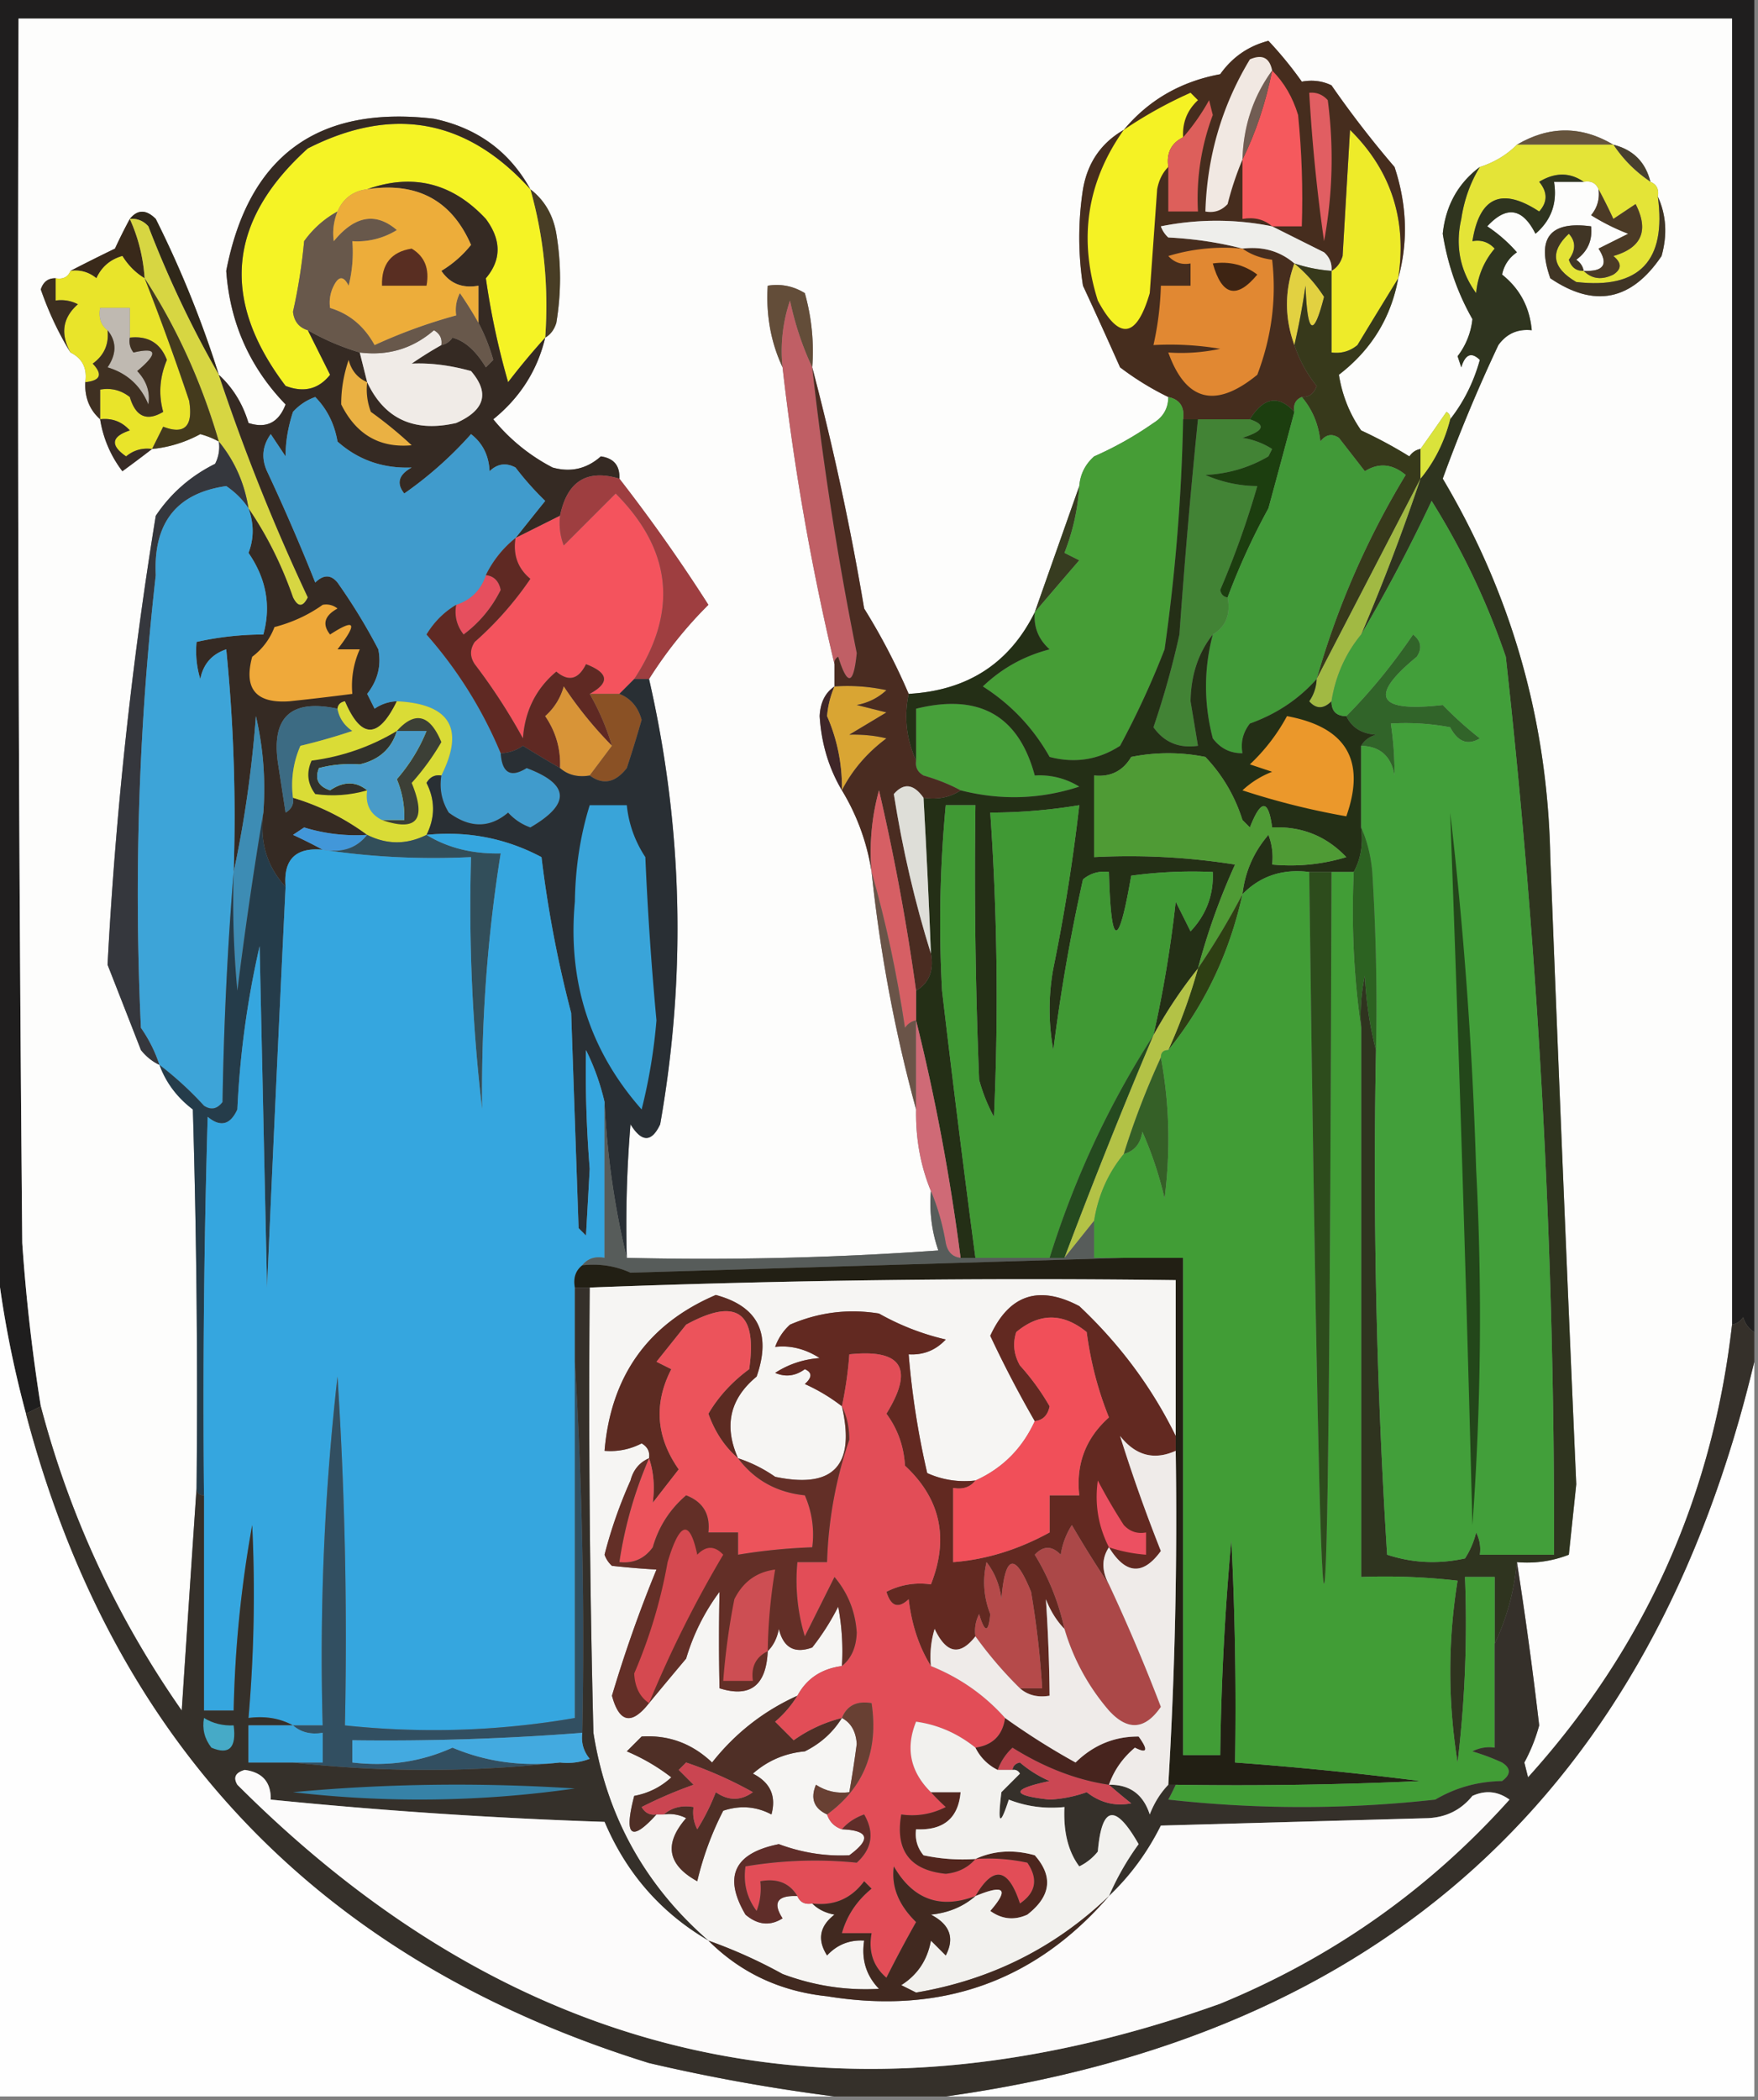 <svg xmlns="http://www.w3.org/2000/svg" width="237" height="283" style="shape-rendering:geometricPrecision;text-rendering:geometricPrecision;image-rendering:optimizeQuality;fill-rule:evenodd;clip-rule:evenodd"><rect width="100%" height="100%" fill="#808080" stroke="none"/><path style="opacity:1" fill="#1f1e1e" d="M-.5-.5h237v180c-.722-.418-1.222-1.084-1.5-2-.383.556-.883.889-1.5 1V2.5H2.5c-.167 55.001 0 110.001.5 165a248.069 248.069 0 0 0 2.5 22l-2 1c-1.889-7.015-3.222-14.015-4-21V-.5z"/><path style="opacity:1" fill="#fdfdfc" d="M233.5 178.5c-2.658 23.312-11.825 43.646-27.5 61l-.5-2a22.981 22.981 0 0 0 2-5 551.148 551.148 0 0 0-3-22c2.42.208 4.753-.126 7-1l1-9.5a15677.424 15677.424 0 0 1-3.5-84.5c-.363-18.34-5.196-35.34-14.5-51a211.552 211.552 0 0 1 7.5-18c1.11-1.537 2.61-2.203 4.5-2-.279-3.1-1.612-5.6-4-7.5.259-1.261.926-2.261 2-3a19.897 19.897 0 0 0-4-3.5c2.587-2.815 4.754-2.481 6.5 1 2.137-1.821 2.97-4.154 2.5-7h4c.992-.172 1.658.162 2 1 .17 1.322-.163 2.489-1 3.5a29.13 29.13 0 0 0 5 2.5l-4 2c1.372 2.12.705 3.12-2 3-.111-.617-.444-1.117-1-1.5 1.537-1.11 2.203-2.61 2-4.5-5.567-.747-7.4 1.587-5.5 7 5.938 4.027 10.938 3.027 15-3 .801-2.867.634-5.534-.5-8 .172-.992-.162-1.658-1-2-.667-2.667-2.333-4.333-5-5-4.315-2.561-8.648-2.561-13 0-1.399 1.39-3.066 2.39-5 3-2.936 2.198-4.603 5.198-5 9 .654 4.126 1.987 7.96 4 11.5a9.82 9.82 0 0 1-2 5l.5 1.5c.535-1.77 1.369-2.104 2.5-1-.837 3.007-2.17 5.674-4 8 .065-.438-.101-.772-.5-1a315.484 315.484 0 0 1-3.5 5c-.617.11-1.117.444-1.5 1a60.756 60.756 0 0 0-6.5-3.5c-1.554-2.224-2.554-4.724-3-7.5 4.363-3.348 7.03-7.681 8-13 1.348-4.906 1.182-9.906-.5-15a134.957 134.957 0 0 1-8.5-11c-1.216-.596-2.549-.763-4-.5a51.297 51.297 0 0 0-4.5-5.5c-2.707.705-4.874 2.205-6.5 4.5-5.315.985-9.648 3.485-13 7.5-3.056 1.763-4.889 4.43-5.5 8a42.479 42.479 0 0 0 0 13 749.565 749.565 0 0 1 5 11 38.656 38.656 0 0 0 6.5 4c-.011 1.517-.677 2.684-2 3.5a46.888 46.888 0 0 1-8 4.5c-1.205 1.077-1.872 2.41-2 4-1.979 5.598-3.979 11.265-6 17-3.409 6.887-9.076 10.554-17 11a85.047 85.047 0 0 0-6-11.5 363.395 363.395 0 0 0-7-32.5 28.818 28.818 0 0 0-1-10c-1.545-.952-3.212-1.285-5-1-.249 3.958.418 7.624 2 11a336.318 336.318 0 0 0 7 40v3c-1.248.834-1.915 2.167-2 4 .227 3.672 1.227 7.005 3 10a29.813 29.813 0 0 1 4 11c1.156 10.951 3.156 21.618 6 32-.07 3.925.597 7.591 2 11a19.372 19.372 0 0 0 1 8 441.815 441.815 0 0 1-42 1c-.166-6.009 0-12.009.5-18 1.512 2.457 2.846 2.457 4 0 3.55-20.127 3.05-40.127-1.5-60a56.707 56.707 0 0 1 8-10 223.921 223.921 0 0 0-12-17c.082-1.752-.75-2.752-2.5-3-1.895 1.682-4.062 2.182-6.5 1.5a25.302 25.302 0 0 1-8-6.5c3.614-2.928 5.947-6.595 7-11 .722-.417 1.222-1.084 1.5-2 .667-4 .667-8 0-12-.424-2.525-1.59-4.525-3.5-6-2.818-5.09-7.152-8.258-13-9.5-15.666-1.835-25 4.998-28 20.5.494 6.986 3.16 12.986 8 18-.927 2.446-2.594 3.279-5 2.5-.769-2.584-2.102-4.75-4-6.5a141.945 141.945 0 0 0-8.5-21c-1.292-1.291-2.458-1.291-3.5 0a70.679 70.679 0 0 0-2 4 257.885 257.885 0 0 0-6 3c-.342.838-1.008 1.172-2 1-.997-.03-1.664.47-2 1.5 1.065 3.064 2.399 5.898 4 8.5 1.604.787 2.27 2.12 2 4-.098 2.053.569 3.72 2 5a15.445 15.445 0 0 0 3 7 171.62 171.62 0 0 0 4-3 16.985 16.985 0 0 0 6.5-2c.902.243 1.735.577 2.5 1a4.932 4.932 0 0 1-.5 3c-3.31 1.646-5.977 3.98-8 7a559.64 559.64 0 0 0-6.5 60.5c1.487 3.786 2.987 7.619 4.5 11.5.708.881 1.542 1.547 2.5 2 .873 2.386 2.373 4.386 4.5 6 .5 16.997.667 33.997.5 51-.667 9.841-1.333 19.841-2 30-8.791-12.58-15.125-26.247-19-41a248.069 248.069 0 0 1-2.5-22c-.5-54.999-.667-109.999-.5-165h231v176z"/><path style="opacity:1" fill="#66543d" d="M217.5 19.5h-13c4.352-2.561 8.685-2.561 13 0z"/><path style="opacity:1" fill="#48402e" d="M217.5 19.5c2.667.667 4.333 2.333 5 5-2-1.333-3.667-3-5-5z"/><path style="opacity:1" fill="#e4e437" d="M204.5 19.5h13c1.333 2 3 3.667 5 5 .838.342 1.172 1.008 1 2 1.171 8.66-2.496 12.494-11 11.5-3.268-1.911-3.601-4.078-1-6.5.952 1.033.952 2.2 0 3.5.336 1.03 1.003 1.53 2 1.5 1.101 1.098 2.434 1.265 4 .5 1.141-.741 1.141-1.575 0-2.5 3.822-1.098 4.822-3.431 3-7l-3 2a71.015 71.015 0 0 0-2-4c-.342-.838-1.008-1.172-2-1-1.864-1.293-3.864-1.293-6 0 1.145 1.391 1.145 2.724 0 4-5.05-3.308-8.05-1.975-9 4 1.175-.219 2.175.114 3 1-1.455 1.72-2.288 3.72-2.5 6-2.169-3.01-2.836-6.344-2-10 .384-2.56 1.217-4.894 2.5-7 1.934-.61 3.601-1.61 5-3z"/><path style="opacity:1" fill="#2f2719" d="M17.5 29.5c1.042-1.291 2.208-1.291 3.5 0a141.945 141.945 0 0 1 8.5 21c-3.613-6.28-6.78-12.946-9.5-20-.67-.752-1.504-1.086-2.5-1z"/><path style="opacity:1" fill="#eeeb29" d="M188.5 37.5a1610.798 1610.798 0 0 0-5.5 9c-1.011.837-2.178 1.17-3.5 1v-11c.722-.417 1.222-1.084 1.5-2l1-17c5.539 5.464 7.706 12.13 6.5 20z"/><path style="opacity:1" fill="#4b3a26" d="M215.5 25.5a71.015 71.015 0 0 1 2 4l3-2c1.822 3.569.822 5.902-3 7 1.141.925 1.141 1.759 0 2.5-1.566.765-2.899.598-4-.5 2.705.12 3.372-.88 2-3l4-2a29.13 29.13 0 0 1-5-2.5c.837-1.011 1.17-2.178 1-3.5z"/><path style="opacity:1" fill="#462d1e" d="M188.5 37.5c1.206-7.87-.961-14.536-6.5-20l-1 17c-.278.916-.778 1.583-1.5 2 .086-.996-.248-1.83-1-2.5l-7-3.5a37.753 37.753 0 0 0-15 0 3.647 3.647 0 0 0 1 1.5c3.525.179 6.859.679 10 1.5 2.728-.33 5.062.337 7 2-1.333 3.667-1.333 7.333 0 11a17.474 17.474 0 0 0 3 5.5c-.336 1.03-1.003 1.53-2 1.5-.838.342-1.172 1.008-1 2-2.152-2.312-4.152-1.978-6 1h-9c.215-1.679-.452-2.679-2-3a38.656 38.656 0 0 1-6.5-4 749.565 749.565 0 0 0-5-11 42.479 42.479 0 0 1 0-13c.611-3.57 2.444-6.237 5.5-8 3.352-4.015 7.685-6.515 13-7.5 1.626-2.295 3.793-3.795 6.5-4.5a51.297 51.297 0 0 1 4.5 5.5c1.451-.263 2.784-.096 4 .5a134.957 134.957 0 0 0 8.5 11c1.682 5.094 1.848 10.094.5 15z"/><path style="opacity:1" fill="#f5f224" d="M159.5 18.5c-1.604.787-2.271 2.12-2 4-.768.762-1.268 1.762-1.5 3l-1 14c-1.778 6.08-4.111 6.413-7 1-2.638-8.33-1.471-15.996 3.5-23a57.974 57.974 0 0 1 9-5l1 1c-1.45 1.35-2.117 3.017-2 5z"/><path style="opacity:1" fill="#eeeeeb" d="m171.5 30.5 7 3.5c.752.67 1.086 1.504 1 2.5a20.676 20.676 0 0 1-5-1c-1.938-1.663-4.272-2.33-7-2-3.141-.821-6.475-1.321-10-1.5a3.647 3.647 0 0 1-1-1.5 37.753 37.753 0 0 1 15 0z"/><path style="opacity:1" fill="#f5595d" d="M171.5 9.5c1.617 1.62 2.784 3.62 3.5 6 .499 4.989.666 9.989.5 15h-4c-1.068-.934-2.401-1.268-4-1v-8c1.794-3.635 3.127-7.635 4-12z"/><path style="opacity:1" fill="#dd5f5b" d="M157.5 22.5c-.271-1.88.396-3.213 2-4a28.906 28.906 0 0 0 3.5-5l.5 2a32.029 32.029 0 0 0-2 13h-4v-6z"/><path style="opacity:1" fill="#e15e62" d="M176.5 12.5c.996-.086 1.829.248 2.5 1a60.713 60.713 0 0 1-.5 19 236.448 236.448 0 0 1-2-20z"/><path style="opacity:1" fill="#715d53" d="M171.5 9.5c-.873 4.365-2.206 8.365-4 12 .119-4.504 1.452-8.504 4-12z"/><path style="opacity:1" fill="#f1e8e2" d="M171.5 9.5c-2.548 3.496-3.881 7.496-4 12a41.67 41.67 0 0 0-2 6c-.825.886-1.825 1.219-3 1 .226-7.413 2.226-14.246 6-20.5 1.657-.725 2.657-.225 3 1.5z"/><path style="opacity:1" fill="#39291a" d="M17.5 29.5c1.14 2.504 1.806 5.17 2 8-1.212-.73-2.212-1.73-3-3-1.634.468-2.8 1.468-3.5 3-1.011-.837-2.178-1.17-3.5-1 1.896-.98 3.896-1.98 6-3a70.679 70.679 0 0 1 2-4z"/><path style="opacity:1" fill="#403525" d="M223.5 26.5c1.134 2.466 1.301 5.133.5 8-4.062 6.027-9.062 7.027-15 3-1.9-5.413-.067-7.747 5.5-7 .203 1.89-.463 3.39-2 4.5.556.383.889.883 1 1.5-.997.03-1.664-.47-2-1.5.952-1.3.952-2.467 0-3.5-2.601 2.422-2.268 4.589 1 6.5 8.504.994 12.171-2.84 11-11.5z"/><path style="opacity:1" fill="#483d25" d="M71.5 25.5c1.91 1.475 3.076 3.475 3.5 6 .667 4 .667 8 0 12-.278.916-.778 1.583-1.5 2 .49-6.893-.177-13.56-2-20z"/><path style="opacity:1" fill="#e9e42a" d="M19.5 37.5a339.254 339.254 0 0 1 6 16.5c.561 3.448-.606 4.615-3.5 3.5l-1.5 3c-1.322-.17-2.489.163-3.5 1-2.167-1.5-2-2.667.5-3.5-1.063-1.188-2.397-1.688-4-1.5v-4c1.478-.262 2.811.071 4 1 .785 2.653 2.285 3.32 4.5 2-.649-2.332-.482-4.666.5-7-.875-2.273-2.542-3.273-5-3v-4h-4c-.237 1.291.096 2.291 1 3 .204 1.89-.463 3.39-2 4.5 1.383 1.46 1.05 2.294-1 2.5.27-1.88-.396-3.213-2-4-1.392-2.525-1.058-4.692 1-6.5a4.932 4.932 0 0 0-3-.5v-3c.992.172 1.658-.162 2-1 1.322-.17 2.489.163 3.5 1 .7-1.532 1.866-2.532 3.5-3 .788 1.27 1.788 2.27 3 3z"/><path style="opacity:1" fill="#e2d141" d="M174.5 35.5a19.347 19.347 0 0 1 4 4.5c-1.425 5.58-2.259 5.08-2.5-1.5a99.907 99.907 0 0 1-1.5 8c-1.333-3.667-1.333-7.333 0-11z"/><path style="opacity:1" fill="#f5f325" d="M71.5 25.5c1.823 6.44 2.49 13.107 2 20a95.585 95.585 0 0 0-5 6 103.252 103.252 0 0 1-3-14c2.107-2.487 2.107-5.154 0-8-4.508-4.845-9.842-6.178-16-4-1.904.238-3.238 1.238-4 3a13.444 13.444 0 0 0-4.5 4 74.442 74.442 0 0 1-1.5 9.5c.139 1.301.805 2.134 2 2.5l3 6c-1.544 1.946-3.544 2.446-6 1.5-8.794-11.596-7.794-22.263 3-32 11.442-5.804 21.442-3.97 30 5.5z"/><path style="opacity:1" fill="#634d39" d="M109.5 49.5c-1.314-2.777-2.314-5.777-3-9a21.128 21.128 0 0 0-1 9c-1.582-3.376-2.249-7.042-2-11 1.788-.285 3.455.048 5 1a28.818 28.818 0 0 1 1 10z"/><path style="opacity:1" fill="#e18832" d="M167.5 33.5c1.109.79 2.442 1.29 4 1.5.607 5.215-.059 10.382-2 15.5-5.622 4.596-9.622 3.596-12-3 2.357.163 4.69-.003 7-.5a40.939 40.939 0 0 0-9-.5 41.541 41.541 0 0 0 1-8h4v-3c-1.175.219-2.175-.114-3-1a25.87 25.87 0 0 1 10-1z"/><path style="opacity:1" fill="#3e2413" d="M163.5 35.5c2.25-.319 4.25.181 6 1.5-2.781 3.357-4.781 2.857-6-1.5z"/><path style="opacity:1" fill="#3c2e20" d="M7.5 37.5v3a4.932 4.932 0 0 1 3 .5c-2.058 1.808-2.392 3.975-1 6.5-1.601-2.602-2.935-5.436-4-8.5.336-1.03 1.003-1.53 2-1.5z"/><path style="opacity:1" fill="#2f341f" d="M199.5 22.5c-1.283 2.106-2.116 4.44-2.5 7-.836 3.656-.169 6.99 2 10 .212-2.28 1.045-4.28 2.5-6-.825-.886-1.825-1.219-3-1 .95-5.975 3.95-7.308 9-4 1.145-1.276 1.145-2.609 0-4 2.136-1.293 4.136-1.293 6 0h-4c.47 2.846-.363 5.179-2.5 7-1.746-3.481-3.913-3.815-6.5-1a19.897 19.897 0 0 1 4 3.5c-1.074.739-1.741 1.739-2 3 2.388 1.9 3.721 4.4 4 7.5-1.89-.203-3.39.463-4.5 2a211.552 211.552 0 0 0-7.5 18c9.304 15.66 14.137 32.66 14.5 51 1.091 28.169 2.257 56.336 3.5 84.5l-1 9.5a15.418 15.418 0 0 1-7 1c-.375 3.942-1.375 7.609-3 11v-9h-4c.331 8.36-.002 16.693-1 25-1.315-8.225-1.315-16.392 0-24.5a84.902 84.902 0 0 0-13-.5v-74c-.163-2.357.003-4.69.5-7 .179 3.525.679 6.859 1.5 10a824.437 824.437 0 0 0 1.5 68c3.409 1.122 6.909 1.289 10.5.5a11.333 11.333 0 0 0 1.5-3.5c.483.948.649 1.948.5 3h10c.117-40.465-2.05-80.798-6.5-121a100.958 100.958 0 0 0-10-21 225.936 225.936 0 0 1-9.5 18 281.962 281.962 0 0 0 8-21c1.887-2.289 3.221-4.955 4-8 1.83-2.326 3.163-4.993 4-8-1.131-1.104-1.965-.77-2.5 1l-.5-1.5a9.82 9.82 0 0 0 2-5c-2.013-3.54-3.346-7.374-4-11.5.397-3.802 2.064-6.802 5-9z"/><path style="opacity:1" fill="#bfb9b1" d="M17.5 45.5a2.428 2.428 0 0 0 .5 2c3.199-.736 3.366.097.5 2.5 1.265 1.337 1.765 2.837 1.5 4.5-1.04-2.54-2.874-4.207-5.5-5 1.235-1.816 1.235-3.483 0-5-.904-.709-1.237-1.709-1-3h4v4z"/><path style="opacity:1" fill="#d7d642" d="M17.5 29.5c.996-.086 1.83.248 2.5 1 2.72 7.054 5.887 13.72 9.5 20a274.782 274.782 0 0 0 12 30c-.667 1.333-1.333 1.333-2 0-1.519-4.371-3.519-8.371-6-12-.542-3.412-1.875-6.412-4-9-2.323-7.967-5.657-15.3-10-22-.194-2.83-.86-5.496-2-8z"/><path style="opacity:1" fill="#37391b" d="M174.5 35.5c1.617.538 3.284.871 5 1v11c1.322.17 2.489-.163 3.5-1 1.859-3.064 3.692-6.064 5.5-9-.97 5.319-3.637 9.652-8 13 .446 2.776 1.446 5.276 3 7.5a60.756 60.756 0 0 1 6.5 3.5c.383-.556.883-.89 1.5-1v4l-14 27a112.21 112.21 0 0 1 12-27.5c-1.798-1.505-3.632-1.672-5.5-.5l-3.5-4.5c-.949-.617-1.782-.45-2.5.5-.236-2.311-1.069-4.311-2.5-6 .997.03 1.664-.47 2-1.5a17.474 17.474 0 0 1-3-5.5 99.907 99.907 0 0 0 1.5-8c.241 6.58 1.075 7.08 2.5 1.5a19.347 19.347 0 0 0-4-4.5z"/><path style="opacity:1" fill="#3f3022" d="M14.5 44.5c1.235 1.517 1.235 3.184 0 5 2.626.793 4.46 2.46 5.5 5 .265-1.663-.235-3.163-1.5-4.5 2.866-2.403 2.699-3.236-.5-2.5a2.428 2.428 0 0 1-.5-2c2.458-.273 4.125.727 5 3-.982 2.334-1.149 4.668-.5 7-2.215 1.32-3.715.653-4.5-2-1.189-.929-2.522-1.262-4-1v4c-1.431-1.28-2.098-2.947-2-5 2.05-.206 2.383-1.04 1-2.5 1.537-1.11 2.204-2.61 2-4.5z"/><path style="opacity:1" fill="#443a1d" d="M19.5 37.5c4.343 6.7 7.677 14.033 10 22a11.104 11.104 0 0 0-2.5-1 16.985 16.985 0 0 1-6.5 2l1.5-3c2.894 1.115 4.061-.052 3.5-3.5a339.254 339.254 0 0 0-6-16.5z"/><path style="opacity:1" fill="#352a23" d="M71.5 25.5c-8.558-9.47-18.558-11.304-30-5.5-10.794 9.737-11.794 20.404-3 32 2.456.946 4.456.446 6-1.5l-3-6a32.763 32.763 0 0 0 7 3l1 4c2.333 4.964 6.333 6.797 12 5.5 3.871-1.718 4.538-4.051 2-7-2.835-.784-5.501-1.117-8-1a51.209 51.209 0 0 1 4-2.5c.617-.11 1.117-.444 1.5-1 1.65.432 3.15 1.765 4.5 4l1-1c-.528-1.836-1.194-3.503-2-5v-5c-2.165.384-3.831-.283-5-2a15.007 15.007 0 0 0 4-3.5c-2.615-6.016-7.281-8.516-14-7.5 6.158-2.178 11.492-.845 16 4 2.107 2.846 2.107 5.513 0 8a103.252 103.252 0 0 0 3 14 95.585 95.585 0 0 1 5-6c-1.053 4.405-3.386 8.072-7 11a25.302 25.302 0 0 0 8 6.5c2.438.682 4.605.182 6.5-1.5 1.75.248 2.582 1.248 2.5 3-4.379-1.314-7.046.353-8 5l-6 3c1.31-1.648 2.643-3.314 4-5a40.281 40.281 0 0 1-4-4.5c-1.284-.684-2.45-.517-3.5.5-.098-2.12-.93-3.786-2.5-5a51.532 51.532 0 0 1-9 8c-1.094-1.368-.76-2.535 1-3.5-3.873.15-7.206-1.016-10-3.5-.412-2.387-1.412-4.387-3-6a7.291 7.291 0 0 0-3 2c-.679 2.088-1.012 4.088-1 6l-2-3c-1.13 1.575-1.297 3.241-.5 5a277.506 277.506 0 0 1 6.5 15c1.109-1.09 2.109-1.09 3 0a77.958 77.958 0 0 1 5.5 9c.433 2.163-.067 4.163-1.5 6l1 2a5.576 5.576 0 0 1 3-1c-2.481 5.096-4.815 5.096-7 0-.607.124-.94.457-1 1-6.31-1.349-8.977 1.151-8 7.5l1 6.5c.797-.457 1.13-1.124 1-2a32.46 32.46 0 0 1 10 5 23.743 23.743 0 0 1-8.5-1l-1.5 1a71.015 71.015 0 0 1 4 2c-3.65-.338-5.317 1.328-5 5-2.524-2.739-3.524-6.072-3-10a43.123 43.123 0 0 0-1-13c-.543 7.215-1.543 14.215-3 21a225.872 225.872 0 0 0-1-30c-1.932.645-3.099 1.979-3.5 4-.494-1.634-.66-3.3-.5-5a41.744 41.744 0 0 1 9-1c1.062-3.862.395-7.529-2-11 .748-1.916.748-3.916 0-6 2.481 3.629 4.481 7.629 6 12 .667 1.333 1.333 1.333 2 0a274.782 274.782 0 0 1-12-30c1.898 1.75 3.231 3.916 4 6.5 2.406.779 4.073-.054 5-2.5-4.84-5.014-7.506-11.014-8-18 3-15.502 12.334-22.335 28-20.5 5.848 1.242 10.182 4.41 13 9.5z"/><path style="opacity:1" fill="#eab143" d="M49.5 51.5a8.434 8.434 0 0 0 .5 4 55.897 55.897 0 0 1 5.5 4.5c-4.311.393-7.478-1.44-9.5-5.5-.014-1.97.319-3.97 1-6 .377 1.442 1.21 2.442 2.5 3z"/><path style="opacity:1" fill="#f0ebe7" d="M59.5 46.5a51.209 51.209 0 0 0-4 2.5c2.499-.117 5.165.216 8 1 2.538 2.949 1.871 5.282-2 7-5.667 1.297-9.667-.536-12-5.5l-1-4c3.806.48 7.14-.52 10-3 .797.457 1.13 1.124 1 2z"/><path style="opacity:1" fill="#68584b" d="M45.5 28.5c-.528 1.347-.695 2.68-.5 4 2.823-3.441 5.657-3.941 8.5-1.5a10.1 10.1 0 0 1-6 1.5 18.436 18.436 0 0 1-.5 6c-.667-1.333-1.333-1.333-2 0a4.932 4.932 0 0 0-.5 3c2.6.78 4.6 2.446 6 5a71.645 71.645 0 0 1 11-4 4.932 4.932 0 0 1 .5-3 51.209 51.209 0 0 1 2.5 4c.806 1.497 1.472 3.164 2 5l-1 1c-1.35-2.235-2.85-3.568-4.5-4-.383.556-.883.89-1.5 1 .13-.876-.203-1.543-1-2-2.86 2.48-6.194 3.48-10 3a32.763 32.763 0 0 1-7-3c-1.195-.366-1.861-1.199-2-2.5a74.442 74.442 0 0 0 1.5-9.5 13.444 13.444 0 0 1 4.5-4z"/><path style="opacity:1" fill="#edad3a" d="M49.5 25.5c6.719-1.016 11.385 1.484 14 7.5a15.007 15.007 0 0 1-4 3.5c1.169 1.717 2.835 2.384 5 2v5a51.209 51.209 0 0 0-2.5-4 4.932 4.932 0 0 0-.5 3 71.645 71.645 0 0 0-11 4c-1.4-2.554-3.4-4.22-6-5a4.932 4.932 0 0 1 .5-3c.667-1.333 1.333-1.333 2 0 .495-1.973.662-3.973.5-6a10.1 10.1 0 0 0 6-1.5c-2.843-2.441-5.677-1.941-8.5 1.5-.195-1.32-.028-2.653.5-4 .762-1.762 2.096-2.762 4-3z"/><path style="opacity:1" fill="#592e22" d="M55.5 33.5c1.756 1.052 2.423 2.719 2 5h-6c-.092-2.9 1.241-4.567 4-5z"/><path style="opacity:1" fill="#dae33b" d="M195.5 56.5c-.779 3.045-2.113 5.711-4 8v-4c1.144-1.6 2.311-3.267 3.5-5 .399.228.565.562.5 1z"/><path style="opacity:1" fill="#382b25" d="M13.5 56.5c1.603-.188 2.937.312 4 1.5-2.5.833-2.667 2-.5 3.5 1.011-.837 2.178-1.17 3.5-1a171.62 171.62 0 0 1-4 3 15.445 15.445 0 0 1-3-7z"/><path style="opacity:1" fill="#c05f65" d="M109.5 49.5a438.93 438.93 0 0 0 6 38.5c-.422 4.331-1.255 4.498-2.5.5-.399.228-.565.562-.5 1a336.318 336.318 0 0 1-7-40 21.128 21.128 0 0 1 1-9c.686 3.223 1.686 6.223 3 9z"/><path style="opacity:1" fill="#428335" d="M161.5 56.5h7c2.235.748 1.902 1.581-1 2.5 1.438.219 2.771.719 4 1.5l-.5 1c-2.596 1.52-5.429 2.353-8.5 2.5a17.758 17.758 0 0 0 7 1.5 118.459 118.459 0 0 1-5 14c.124.607.457.94 1 1 .423 2.281-.244 3.948-2 5-1.943 2.457-2.943 5.457-3 9 .34 2.012.673 4.012 1 6-2.556.368-4.556-.466-6-2.5 1.4-4.1 2.567-8.267 3.5-12.5a936.7 936.7 0 0 1 2.5-29z"/><path style="opacity:1" fill="#a1b943" d="M191.5 64.5a281.962 281.962 0 0 1-8 21c-2.125 2.588-3.458 5.588-4 9-1.075 1.062-2.075 1.062-3 0a5.575 5.575 0 0 0 1-3l14-27z"/><path style="opacity:1" fill="#1c3e0f" d="M174.5 55.5a2552.572 2552.572 0 0 1-3.5 13 91.432 91.432 0 0 0-5.5 12c-.543-.06-.876-.393-1-1a118.459 118.459 0 0 0 5-14 17.758 17.758 0 0 1-7-1.5c3.071-.147 5.904-.98 8.5-2.5l.5-1a10.255 10.255 0 0 0-4-1.5c2.902-.919 3.235-1.752 1-2.5 1.848-2.978 3.848-3.312 6-1z"/><path style="opacity:1" fill="#373c20" d="M145.5 65.5c-.192 3.1-.858 6.1-2 9l2 1a1358.946 1358.946 0 0 0-6 7c2.021-5.735 4.021-11.402 6-17z"/><path style="opacity:1" fill="#419938" d="M175.5 53.5c1.431 1.689 2.264 3.689 2.5 6 .718-.95 1.551-1.117 2.5-.5l3.5 4.5c1.868-1.172 3.702-1.005 5.5.5a112.21 112.21 0 0 0-12 27.5c-2.417 2.72-5.417 4.72-9 6-.929 1.189-1.262 2.522-1 4-1.643.02-2.976-.647-4-2-1.22-4.683-1.22-9.35 0-14 1.756-1.052 2.423-2.719 2-5a91.432 91.432 0 0 1 5.5-12c1.186-4.358 2.352-8.692 3.5-13-.172-.992.162-1.658 1-2z"/><path style="opacity:1" fill="#35373d" d="M29.5 59.5c2.125 2.588 3.458 5.588 4 9-.765-1.16-1.765-2.16-3-3-6.677.95-9.843 4.95-9.5 12a383.016 383.016 0 0 0-2 61 19.168 19.168 0 0 1 2.5 5c-.958-.453-1.792-1.119-2.5-2a4974.036 4974.036 0 0 0-4.5-11.5A559.64 559.64 0 0 1 21 69.5c2.023-3.02 4.69-5.354 8-7 .483-.948.65-1.948.5-3z"/><path style="opacity:1" fill="#f4535d" d="m85.5 91.5-2 2h-4c2.73-1.491 2.563-2.825-.5-4-1.018 2.064-2.351 2.398-4 1-2.737 2.293-4.237 5.293-4.5 9a79.285 79.285 0 0 0-6.5-10c-.667-1-.667-2 0-3a45.24 45.24 0 0 0 7.5-8.5c-1.692-1.4-2.359-3.234-2-5.5l6-3a8.434 8.434 0 0 0 .5 4l7-7c7.61 7.644 8.443 15.977 2.5 25z"/><path style="opacity:1" fill="#e64f5e" d="M65.5 77.5c1.086.12 1.753.787 2 2a16.627 16.627 0 0 1-5 6c-.929-1.189-1.262-2.522-1-4 2-.667 3.333-2 4-4z"/><path style="opacity:1" fill="#9e3e40" d="M83.5 64.5a223.921 223.921 0 0 1 12 17 56.707 56.707 0 0 0-8 10h-2c5.943-9.023 5.11-17.356-2.5-25l-7 7a8.434 8.434 0 0 1-.5-4c.954-4.647 3.621-6.314 8-5z"/><path style="opacity:1" fill="#469d36" d="M157.5 53.5c1.548.321 2.215 1.321 2 3a256.004 256.004 0 0 1-2.5 31 115.282 115.282 0 0 1-6 13c-2.917 1.893-6.084 2.393-9.5 1.5-2.209-3.92-5.209-7.086-9-9.5 2.554-2.444 5.554-4.11 9-5-1.505-1.341-2.172-3.008-2-5 1.948-2.289 3.948-4.622 6-7l-2-1c1.142-2.9 1.808-5.9 2-9 .128-1.59.795-2.923 2-4a46.888 46.888 0 0 0 8-4.5c1.323-.816 1.989-1.983 2-3.5z"/><path style="opacity:1" fill="#409bcc" d="M69.5 72.5a14.562 14.562 0 0 0-4 5c-.667 2-2 3.333-4 4-1.645.979-2.979 2.312-4 4a57.563 57.563 0 0 1 10 16c.184 2.673 1.351 3.34 3.5 2 5.796 2.167 5.963 4.833.5 8a7.292 7.292 0 0 1-3-2c-2.48 2.111-5.147 2.111-8 0-.952-1.545-1.285-3.212-1-5 3.169-6.322 1.169-9.655-6-10a5.576 5.576 0 0 0-3 1l-1-2c1.433-1.837 1.933-3.837 1.5-6a77.958 77.958 0 0 0-5.5-9c-.891-1.09-1.891-1.09-3 0a277.506 277.506 0 0 0-6.5-15c-.797-1.759-.63-3.425.5-5l2 3c-.012-1.912.321-3.912 1-6a7.291 7.291 0 0 1 3-2c1.588 1.613 2.588 3.613 3 6 2.794 2.484 6.127 3.65 10 3.5-1.76.965-2.094 2.132-1 3.5a51.532 51.532 0 0 0 9-8c1.57 1.214 2.402 2.88 2.5 5 1.05-1.017 2.216-1.184 3.5-.5a40.281 40.281 0 0 0 4 4.5c-1.357 1.686-2.69 3.352-4 5z"/><path style="opacity:1" fill="#efa93a" d="M43.5 81.5a2.428 2.428 0 0 1 2 .5c-1.76.965-2.094 2.132-1 3.5 3.426-2.223 3.76-1.556 1 2h3a11.989 11.989 0 0 0-1 6 330.51 330.51 0 0 1-8.5 1c-4.507.308-6.174-1.692-5-6a8.905 8.905 0 0 0 3-4c2.415-.632 4.582-1.632 6.5-3z"/><path style="opacity:1" fill="#5f2923" d="M69.5 72.5c-.359 2.266.308 4.1 2 5.5a45.24 45.24 0 0 1-7.5 8.5c-.667 1-.667 2 0 3a79.285 79.285 0 0 1 6.5 10c.263-3.707 1.763-6.707 4.5-9 1.649 1.398 2.982 1.064 4-1 3.063 1.175 3.23 2.509.5 4a32.897 32.897 0 0 1 3 7 53.61 53.61 0 0 1-6.5-8 8.19 8.19 0 0 1-2.5 4c1.446 2.118 2.113 4.451 2 7a198.597 198.597 0 0 1-5-3 5.575 5.575 0 0 1-3 1 57.563 57.563 0 0 0-10-16c1.021-1.688 2.355-3.021 4-4-.262 1.478.071 2.811 1 4 2.133-1.59 3.8-3.59 5-6-.247-1.213-.914-1.88-2-2a14.562 14.562 0 0 1 4-5z"/><path style="opacity:1" fill="#3f2628" d="M112.5 92.5a12.628 12.628 0 0 0-1 4 23.794 23.794 0 0 1 2 10c-1.773-2.995-2.773-6.328-3-10 .085-1.833.752-3.166 2-4z"/><path style="opacity:1" fill="#d9a533" d="M112.5 92.5c2.357-.163 4.69.003 7 .5-1.123 1.044-2.456 1.71-4 2l4 1-5 3c1.813-.046 3.479.12 5 .5-2.611 1.948-4.611 4.282-6 7a23.794 23.794 0 0 0-2-10 12.628 12.628 0 0 1 1-4z"/><path style="opacity:1" fill="#316429" d="M183.5 100.5c.418-.722 1.084-1.222 2-1.5-1.937-.122-3.27-.955-4-2.5 3.234-3.257 6.234-6.924 9-11 1.083.865 1.249 1.865.5 3-6.532 5.352-5.366 7.519 3.5 6.5a51.182 51.182 0 0 0 5 4.5c-1.623.976-2.957.476-4-1.5a32.438 32.438 0 0 0-8-.5 45.3 45.3 0 0 1 .5 7c-.45-2.606-1.95-3.939-4.5-4z"/><path style="opacity:1" fill="#47a03a" d="M129.5 106.5c-1.497-.806-3.164-1.472-5-2-.798-.457-1.131-1.124-1-2v-7c8.488-2.1 13.821.9 16 9a10.098 10.098 0 0 1 6 1.5c-5.247 1.713-10.581 1.88-16 .5z"/><path style="opacity:1" fill="#3c6b83" d="M45.5 95.5c.221 1.235.888 2.235 2 3a81.763 81.763 0 0 1-7 2 13.118 13.118 0 0 0-1 7c.13.876-.203 1.543-1 2l-1-6.5c-.977-6.349 1.69-8.849 8-7.5z"/><path style="opacity:1" fill="#dadc36" d="M53.5 94.5c7.169.345 9.169 3.678 6 10-.876-.131-1.543.202-2 1 1.172 2.323 1.172 4.656 0 7-2.667 1.333-5.333 1.333-8 0a32.46 32.46 0 0 0-10-5 13.118 13.118 0 0 1 1-7 81.763 81.763 0 0 0 7-2c-1.112-.765-1.779-1.765-2-3 .06-.543.393-.876 1-1 2.185 5.096 4.519 5.096 7 0z"/><path style="opacity:1" fill="#3c3f36" d="M51.5 110.5h3a12.988 12.988 0 0 0-1-5.5c1.73-1.995 3.063-4.162 4-6.5h-4c2.451-2.725 4.451-2.225 6 1.5a33.265 33.265 0 0 1-4 5.5c2.037 4.949.703 6.616-4 5z"/><path style="opacity:1" fill="#d89437" d="m82.5 100.5-3 4c-1.599.268-2.932-.066-4-1 .113-2.549-.554-4.882-2-7a8.19 8.19 0 0 0 2.5-4 53.61 53.61 0 0 0 6.5 8z"/><path style="opacity:1" fill="#8a5125" d="M79.5 93.5h4c1.526.605 2.526 1.771 3 3.5a167.29 167.29 0 0 1-2 6.5c-1.546 1.984-3.213 2.317-5 1l3-4a32.897 32.897 0 0 0-3-7z"/><path style="opacity:1" fill="#32312b" d="M53.5 98.5c-.719 2.388-2.385 3.888-5 4.5-1.945-.128-3.778.038-5.5.5-.601 1.465-.101 2.465 1.5 3 1.816-1.235 3.483-1.235 5 0-2.32.667-4.653.834-7 .5-1.054-1.388-1.22-2.888-.5-4.5 4.142-.546 7.975-1.879 11.5-4z"/><path style="opacity:1" fill="#242f16" d="M159.5 56.5h2a936.7 936.7 0 0 0-2.5 29c-.933 4.233-2.1 8.4-3.5 12.5 1.444 2.034 3.444 2.868 6 2.5-.327-1.988-.66-3.988-1-6 .057-3.543 1.057-6.543 3-9-1.22 4.65-1.22 9.317 0 14 1.024 1.353 2.357 2.02 4 2-.262-1.478.071-2.811 1-4 3.583-1.28 6.583-3.28 9-6a5.575 5.575 0 0 1-1 3c.925 1.062 1.925 1.062 3 0 0 1.333.667 2 2 2 .73 1.545 2.063 2.378 4 2.5-.916.278-1.582.778-2 1.5v11c.295 2.235-.039 4.235-1 6h-6c-3.604-.451-6.604.549-9 3 .341-3.016 1.507-5.682 3.5-8a8.43 8.43 0 0 1 .5 4c3.398.32 6.732-.013 10-1-2.704-2.846-6.037-4.179-10-4-.504-3.835-1.504-3.835-3 0l-1-1c-1.025-3.237-2.691-6.07-5-8.5a25.238 25.238 0 0 0-10 0c-1.117 1.892-2.784 2.725-5 2.5v11a91.123 91.123 0 0 1 19 1 88.227 88.227 0 0 0-5 14 62.5 62.5 0 0 0-6 9 162.978 162.978 0 0 0 3-18l2 4c2.123-2.245 3.123-4.912 3-8a60.931 60.931 0 0 0-11 .5c-1.724 10.009-2.724 9.842-3-.5-1.322-.17-2.489.163-3.5 1a246.182 246.182 0 0 0-4 23 30.485 30.485 0 0 1 0-11 252.248 252.248 0 0 0 3.5-22 73.314 73.314 0 0 1-12 1 357.438 357.438 0 0 1 .5 41 22.981 22.981 0 0 1-2-5 684.346 684.346 0 0 1-.5-37h-4a167.084 167.084 0 0 0-.5 25 2432.85 2432.85 0 0 0 4.5 36h-2c-1.413-10.944-3.413-21.61-6-32v-4c1.756-1.052 2.423-2.719 2-5-.273-7.004-.606-14.004-1-21 1.915.284 3.581-.049 5-1 5.419 1.38 10.753 1.213 16-.5a10.098 10.098 0 0 0-6-1.5c-2.179-8.1-7.512-11.1-16-9v7c-1.32-2.914-1.653-5.914-1-9 7.924-.446 13.591-4.113 17-11-.172 1.992.495 3.659 2 5-3.446.89-6.446 2.556-9 5 3.791 2.414 6.791 5.58 9 9.5 3.416.893 6.583.393 9.5-1.5a115.282 115.282 0 0 0 6-13 256.004 256.004 0 0 0 2.5-31z"/><path style="opacity:1" fill="#499bc8" d="M53.5 98.5h4c-.937 2.338-2.27 4.505-4 6.5a12.988 12.988 0 0 1 1 5.5h-3c-1.604-.787-2.27-2.12-2-4-1.517-1.235-3.184-1.235-5 0-1.601-.535-2.101-1.535-1.5-3 1.722-.462 3.555-.628 5.5-.5 2.615-.612 4.281-2.112 5-4.5z"/><path style="opacity:1" fill="#429f3a" d="M185.5 141.5c.166-8.007 0-16.007-.5-24-.191-2.208-.691-4.208-1.5-6v-11c2.55.061 4.05 1.394 4.5 4a45.3 45.3 0 0 0-.5-7 32.438 32.438 0 0 1 8 .5c1.043 1.976 2.377 2.476 4 1.5a51.182 51.182 0 0 1-5-4.5c-8.866 1.019-10.032-1.148-3.5-6.5.749-1.135.583-2.135-.5-3-2.766 4.076-5.766 7.743-9 11-1.333 0-2-.667-2-2 .542-3.412 1.875-6.412 4-9a225.936 225.936 0 0 0 9.5-18 100.958 100.958 0 0 1 10 21 1070.785 1070.785 0 0 1 6.5 121h-10a4.934 4.934 0 0 0-.5-3 11.333 11.333 0 0 1-1.5 3.5c-3.591.789-7.091.622-10.5-.5a824.437 824.437 0 0 1-1.5-68z"/><path style="opacity:1" fill="#3d8cb4" d="M35.5 109.5a589.685 589.685 0 0 0-3.5 24 128.43 128.43 0 0 1-.5-16c1.457-6.785 2.457-13.785 3-21a43.123 43.123 0 0 1 1 13z"/><path style="opacity:1" fill="#eb982b" d="M173.5 96.5c7.994 1.471 10.661 5.971 8 13.5a100.51 100.51 0 0 1-14-3.5 12.403 12.403 0 0 1 4-2.5l-3-1a25.53 25.53 0 0 0 5-6.5z"/><path style="opacity:1" fill="#4f9b35" d="M167.5 120.5a101.13 101.13 0 0 1-6 10 88.227 88.227 0 0 1 5-14 91.123 91.123 0 0 0-19-1v-11c2.216.225 3.883-.608 5-2.5a25.238 25.238 0 0 1 10 0c2.309 2.43 3.975 5.263 5 8.5l1 1c1.496-3.835 2.496-3.835 3 0 3.963-.179 7.296 1.154 10 4a25.879 25.879 0 0 1-10 1 8.43 8.43 0 0 0-.5-4c-1.993 2.318-3.159 4.984-3.5 8z"/><path style="opacity:1" fill="#4a2c21" d="M109.5 49.5a363.395 363.395 0 0 1 7 32.5 85.047 85.047 0 0 1 6 11.5c-.653 3.086-.32 6.086 1 9-.131.876.202 1.543 1 2 1.836.528 3.503 1.194 5 2-1.419.951-3.085 1.284-5 1-1.329-1.877-2.662-2.044-4-.5 1.167 7.415 2.834 14.582 5 21.5.423 2.281-.244 3.948-2 5a303.446 303.446 0 0 0-5-27 31.116 31.116 0 0 0-1 11 29.813 29.813 0 0 0-4-11c1.389-2.718 3.389-5.052 6-7-1.521-.38-3.187-.546-5-.5l5-3-4-1c1.544-.29 2.877-.956 4-2a24.939 24.939 0 0 0-7-.5v-3c-.065-.438.101-.772.5-1 1.245 3.998 2.078 3.831 2.5-.5a438.93 438.93 0 0 1-6-38.5z"/><path style="opacity:1" fill="#4297d9" d="M49.5 112.5c-1.418 1.808-3.418 2.475-6 2a71.015 71.015 0 0 0-4-2l1.5-1a23.743 23.743 0 0 0 8.5 1z"/><path style="opacity:1" fill="#d65f64" d="M123.5 133.5v4c-.617.111-1.117.444-1.5 1-1.091-7.351-2.591-14.351-4.5-21a31.116 31.116 0 0 1 1-11 303.446 303.446 0 0 1 5 27z"/><path style="opacity:1" fill="#deded8" d="M124.5 107.5c.394 6.996.727 13.996 1 21-2.166-6.918-3.833-14.085-5-21.5 1.338-1.544 2.671-1.377 4 .5z"/><path style="opacity:1" fill="#324e5a" d="M49.5 112.5c2.667 1.333 5.333 1.333 8 0 2.855 1.75 6.189 2.583 10 2.5-1.802 11.251-2.635 22.751-2.5 34.5a233.814 233.814 0 0 1-1.5-34c-6.854.324-13.521-.009-20-1 2.582.475 4.582-.192 6-2z"/><path style="opacity:1" fill="#2c6221" d="M183.5 111.5c.809 1.792 1.309 3.792 1.5 6 .5 7.993.666 15.993.5 24-.821-3.141-1.321-6.475-1.5-10a24.935 24.935 0 0 0-.5 7c-.991-6.813-1.325-13.813-1-21 .961-1.765 1.295-3.765 1-6z"/><path style="opacity:1" fill="#3da4d8" d="M33.5 68.5c.748 2.084.748 4.084 0 6 2.395 3.471 3.062 7.138 2 11a41.744 41.744 0 0 0-9 1c-.16 1.7.006 3.366.5 5 .401-2.021 1.568-3.355 3.5-4a225.872 225.872 0 0 1 1 30 474.586 474.586 0 0 0-1.5 31c-.718.951-1.55 1.117-2.5.5a46.107 46.107 0 0 0-6-5.5 19.168 19.168 0 0 0-2.5-5 383.016 383.016 0 0 1 2-61c-.343-7.05 2.823-11.05 9.5-12 1.235.84 2.235 1.84 3 3z"/><path style="opacity:1" fill="#292f34" d="M85.5 91.5h2c4.55 19.873 5.05 39.873 1.5 60-1.154 2.457-2.488 2.457-4 0-.5 5.991-.666 11.991-.5 18-1.651-6.774-2.651-13.774-3-21a31.774 31.774 0 0 0-2.5-7c-.094 5.317.073 10.651.5 16l-.5 9-1-1-1-29a157.196 157.196 0 0 1-4-21c-4.808-2.553-9.975-3.553-15.5-3 1.172-2.344 1.172-4.677 0-7 .457-.798 1.124-1.131 2-1-.285 1.788.048 3.455 1 5 2.853 2.111 5.52 2.111 8 0a7.292 7.292 0 0 0 3 2c5.463-3.167 5.296-5.833-.5-8-2.149 1.34-3.316.673-3.5-2a5.575 5.575 0 0 0 3-1 198.597 198.597 0 0 0 5 3c1.068.934 2.401 1.268 4 1 1.787 1.317 3.454.984 5-1a167.29 167.29 0 0 0 2-6.5c-.474-1.729-1.474-2.895-3-3.5l2-2z"/><path style="opacity:1" fill="#39a4d9" d="M79.5 108.5h5c.255 2.516 1.089 4.85 2.5 7 .316 7.348.816 14.681 1.5 22a74.568 74.568 0 0 1-2 12c-6.987-7.917-9.987-17.25-9-28 .066-4.586.732-8.92 2-13z"/><path style="opacity:1" fill="#6a5448" d="M117.5 117.5c1.909 6.649 3.409 13.649 4.5 21 .383-.556.883-.889 1.5-1v12c-2.844-10.382-4.844-21.049-6-32z"/><path style="opacity:1" fill="#409934" d="M155.5 139.5c-5.991 9.299-10.657 19.299-14 30h-10a2432.85 2432.85 0 0 1-4.5-36 167.084 167.084 0 0 1 .5-25h4c-.167 12.338 0 24.671.5 37a22.981 22.981 0 0 0 2 5 357.438 357.438 0 0 0-.5-41 73.314 73.314 0 0 0 12-1 252.248 252.248 0 0 1-3.5 22 30.485 30.485 0 0 0 0 11 246.182 246.182 0 0 1 4-23c1.011-.837 2.178-1.17 3.5-1 .276 10.342 1.276 10.509 3 .5a60.931 60.931 0 0 1 11-.5c.123 3.088-.877 5.755-3 8l-2-4a162.978 162.978 0 0 1-3 18z"/><path style="opacity:1" fill="#253c4a" d="M35.5 109.5c-.524 3.928.476 7.261 3 10a11426.28 11426.28 0 0 0-2.5 54l-1-46a123.882 123.882 0 0 0-3 22c-.953 2.092-2.286 2.425-4 1-.5 16.997-.667 33.997-.5 51-.667 0-1-.333-1-1 .167-17.003 0-34.003-.5-51-2.127-1.614-3.627-3.614-4.5-6a46.107 46.107 0 0 1 6 5.5c.95.617 1.782.451 2.5-.5.17-10.508.67-20.841 1.5-31-.166 5.344 0 10.677.5 16a589.685 589.685 0 0 1 3.5-24z"/><path style="opacity:1" fill="#2e3f13" d="M167.5 120.5c-1.745 7.915-5.078 14.915-10 21a75.813 75.813 0 0 0 4-11 101.13 101.13 0 0 0 6-10z"/><path style="opacity:1" fill="#254a1f" d="M155.5 139.5a822.026 822.026 0 0 0-12 30h-2c3.343-10.701 8.009-20.701 14-30z"/><path style="opacity:1" fill="#cf6a76" d="M123.5 137.5c2.587 10.39 4.587 21.056 6 32-1.086-.12-1.753-.787-2-2-.429-2.529-1.096-4.862-2-7-1.403-3.409-2.07-7.075-2-11v-12z"/><path style="opacity:1" fill="#b3c246" d="M161.5 130.5a75.813 75.813 0 0 1-4 11c-.667 0-1 .333-1 1a108.37 108.37 0 0 0-5 13c-2.125 2.588-3.458 5.588-4 9l-4 5a822.026 822.026 0 0 1 12-30 62.5 62.5 0 0 1 6-9z"/><path style="opacity:1" fill="#356027" d="M156.5 142.5c1.153 6.153 1.32 12.486.5 19a49.887 49.887 0 0 0-3-9c-.236 1.619-1.069 2.619-2.5 3a108.37 108.37 0 0 1 5-13z"/><path style="opacity:1" fill="#35a6df" d="M57.5 112.5c5.525-.553 10.692.447 15.5 3a157.196 157.196 0 0 0 4 21l1 29 1 1 .5-9a164.282 164.282 0 0 1-.5-16 31.774 31.774 0 0 1 2.5 7v21c-1.291-.237-2.291.096-3 1-.904.709-1.237 1.709-1 3v58c-10.238 1.77-20.571 2.103-31 1a553.13 553.13 0 0 0-1-47 334.279 334.279 0 0 0-2 47h-4c-1.765-.961-3.765-1.295-6-1 .75-8.659.916-17.326.5-26a157.825 157.825 0 0 0-2.5 25h-4v-29c-.167-17.003 0-34.003.5-51 1.714 1.425 3.047 1.092 4-1a123.882 123.882 0 0 1 3-22l1 46a11426.28 11426.28 0 0 1 2.5-54c-.317-3.672 1.35-5.338 5-5 6.479.991 13.146 1.324 20 1a233.814 233.814 0 0 0 1.5 34c-.135-11.749.698-23.249 2.5-34.5-3.811.083-7.145-.75-10-2.5z"/><path style="opacity:1" fill="#575c5a" d="M81.5 148.5c.349 7.226 1.349 14.226 3 21a441.815 441.815 0 0 0 42-1 19.372 19.372 0 0 1-1-8c.904 2.138 1.571 4.471 2 7 .247 1.213.914 1.88 2 2h14l4-5v5h4c-22.069.672-44.236 1.338-66.5 2-2.04-.923-4.207-1.256-6.5-1 .709-.904 1.709-1.237 3-1v-21z"/><path style="opacity:1" fill="#fefefe" d="M-.5 169.5c.778 6.985 2.111 13.985 4 21 11.772 44.608 39.772 73.774 84 87.5a247.709 247.709 0 0 0 25 4.5H-.5v-113z"/><path style="opacity:1" fill="#221f14" d="M151.5 169.5h8v67h5c.123-9.683.623-19.35 1.5-29 .5 9.994.666 19.994.5 30a476.68 476.68 0 0 1 25 2.5c-10.995.5-21.995.667-33 .5h-1a599.07 599.07 0 0 0 1-45v-23c-26.505-.331-52.839.002-79 1h-2c-.237-1.291.096-2.291 1-3 2.293-.256 4.46.077 6.5 1 22.264-.662 44.431-1.328 66.5-2z"/><path style="opacity:1" fill="#f6f5f3" d="M158.5 193.5c-3.204-6.533-7.538-12.366-13-17.5-5.458-2.874-9.458-1.54-12 4a153.359 153.359 0 0 0 6 11.5c-1.695 3.695-4.361 6.361-8 8-2.292.256-4.459-.077-6.5-1a110.594 110.594 0 0 1-2.5-16c1.984.117 3.65-.55 5-2a33.689 33.689 0 0 1-9-3.5c-4.136-.671-8.136-.171-12 1.5a7.293 7.293 0 0 0-2 3c2.065-.238 4.065.262 6 1.5-2.215.17-4.215.837-6 2 1.399.595 2.732.428 4-.5 1.006.438 1.006 1.104 0 2 1.819.82 3.486 1.82 5 3 1.84 7.991-1.16 11.158-9 9.5a19.177 19.177 0 0 0-5-2.5c-1.944-4.355-1.11-8.022 2.5-11 2.024-5.806.19-9.473-5.5-11-9.137 3.907-14.137 10.907-15 21a9.107 9.107 0 0 0 5-1c.797.457 1.13 1.124 1 2-1.29.558-2.123 1.558-2.5 3a62.204 62.204 0 0 0-3.5 10c.21.586.543 1.086 1 1.5 2.261.239 4.261.406 6 .5a179.02 179.02 0 0 0-6 17c.986 3.658 2.652 3.991 5 1a822.708 822.708 0 0 1 5-6 28.518 28.518 0 0 1 4.5-9 302.252 302.252 0 0 0 0 13c4.133 1.3 6.299-.366 6.5-5 .768-.763 1.268-1.763 1.5-3 .612 2.532 2.112 3.365 4.5 2.5a32.79 32.79 0 0 0 3.5-5.5c.497 2.646.664 5.313.5 8-2.767.37-4.767 1.704-6 4-4.561 2.06-8.394 5.06-11.5 9-2.703-2.566-5.87-3.733-9.5-3.5l-2 2a26.848 26.848 0 0 1 6 3.5c-1.412 1.306-3.079 2.14-5 2.5-1.42 5.445-.42 6.278 3 2.5h1a4.934 4.934 0 0 1 3 .5c-3.021 3.457-2.521 6.29 1.5 8.5a41.582 41.582 0 0 1 3.5-9.5c2.27-.758 4.436-.591 6.5.5.677-2.482-.156-4.315-2.5-5.5 1.99-1.751 4.323-2.751 7-3 2.118-1.049 3.784-2.549 5-4.5 1.225.652 1.892 1.819 2 3.5a151.471 151.471 0 0 1-1 6.5c-1.644.214-3.144-.12-4.5-1-.773 1.852-.273 3.186 1.5 4 .333 1 1 1.667 2 2 3.635.156 3.968 1.322 1 3.5-3.22.157-6.387-.343-9.5-1.5-6.023 1.207-7.523 4.373-4.5 9.5 1.646 1.401 3.313 1.568 5 .5-1.372-2.12-.705-3.12 2-3 .342.838 1.008 1.172 2 1 .763.768 1.763 1.268 3 1.5-2.015 1.555-2.348 3.389-1 5.5 1.35-1.45 3.016-2.117 5-2-.396 2.544.271 4.711 2 6.5-4.436.248-8.77-.419-13-2a66.772 66.772 0 0 0-10-4.5c-8.554-7.441-13.721-16.774-15.5-28-.5-19.997-.667-39.997-.5-60a1560.835 1560.835 0 0 1 79-1v21z"/><path style="opacity:1" fill="#23471a" d="M195.5 109.5c1.835 15.641 3.002 31.641 3.5 48a384.59 384.59 0 0 1-.5 48c-.81-32.01-1.81-64.01-3-96z"/><path style="opacity:1" fill="#fefefe" d="M236.5 183.5v99h-109c58.859-8.192 95.192-41.192 109-99z"/><path style="opacity:1" fill="#5c2b22" d="M99.5 196.5c-1.782-1.523-3.115-3.523-4-6 1.357-2.301 3.19-4.301 5.5-6 1.121-7.717-1.712-9.717-8.5-6l-4 5 2 1c-2.388 4.647-2.055 9.147 1 13.5-1.173 1.505-2.34 3.005-3.5 4.5.284-2.179.117-4.179-.5-6 .13-.876-.203-1.543-1-2a9.107 9.107 0 0 1-5 1c.863-10.093 5.863-17.093 15-21 5.69 1.527 7.524 5.194 5.5 11-3.61 2.978-4.444 6.645-2.5 11z"/><path style="opacity:1" fill="#ec535b" d="M99.5 196.5c2.203 2.939 5.203 4.605 9 5a13.116 13.116 0 0 1 1 7c-3.36.116-6.693.449-10 1v-3h-4c.272-2.458-.728-4.125-3-5-2.2 1.883-3.7 4.216-4.5 7-1.11 1.537-2.61 2.203-4.5 2a55.94 55.94 0 0 1 4-14c.617 1.821.784 3.821.5 6 1.16-1.495 2.327-2.995 3.5-4.5-3.055-4.353-3.388-8.853-1-13.5l-2-1 4-5c6.788-3.717 9.621-1.717 8.5 6-2.31 1.699-4.143 3.699-5.5 6 .885 2.477 2.218 4.477 4 6z"/><path style="opacity:1" fill="#622921" d="M158.5 193.5v2c-2.916 1.311-5.416.645-7.5-2a218.486 218.486 0 0 0 5.5 15.5c-2.417 3.327-4.751 3.161-7-.5-.994 1.499-.994 3.166 0 5a144.139 144.139 0 0 1-5-8 10.258 10.258 0 0 0-1.5 4c-1.183-1.231-2.349-1.231-3.5 0a32.24 32.24 0 0 1 4 10c-1.058-1.1-1.892-2.434-2.5-4 .291 4.274.457 8.607.5 13-1.599.268-2.932-.066-4-1h3a121.16 121.16 0 0 0-1.5-13c-2.174-5.362-3.507-5.029-4 1-.216-1.884-.883-3.551-2-5-.562 2.366-.396 4.699.5 7-.237 2.563-.737 2.563-1.5 0a4.934 4.934 0 0 0-.5 3c-2.088 2.671-3.922 2.337-5.5-1a12.93 12.93 0 0 0-.5 5c-1.594-2.561-2.594-5.561-3-9-1.395 1.315-2.395.981-3-1a9.86 9.86 0 0 1 6-1c2.458-6.216 1.292-11.55-3.5-16-.147-2.61-.981-4.944-2.5-7 3.766-6.089 2.099-8.755-5-8a51.569 51.569 0 0 1-1 7 24.425 24.425 0 0 0-5-3c1.006-.896 1.006-1.562 0-2-1.268.928-2.601 1.095-4 .5 1.785-1.163 3.785-1.83 6-2-1.935-1.238-3.935-1.738-6-1.5a7.293 7.293 0 0 1 2-3c3.864-1.671 7.864-2.171 12-1.5a33.689 33.689 0 0 0 9 3.5c-1.35 1.45-3.016 2.117-5 2a110.594 110.594 0 0 0 2.5 16c2.041.923 4.208 1.256 6.5 1-.709.904-1.709 1.237-3 1v10c4.42-.338 8.753-1.672 13-4v-5h4c-.466-4.208.867-7.708 4-10.5-1.47-3.638-2.47-7.471-3-11.5-3.204-2.61-6.37-2.61-9.5 0-.496 1.535-.33 3.035.5 4.5a32.07 32.07 0 0 1 4 5.5c-.247 1.213-.914 1.88-2 2a153.359 153.359 0 0 1-6-11.5c2.542-5.54 6.542-6.874 12-4 5.462 5.134 9.796 10.967 13 17.5z"/><path style="opacity:1" fill="#419d36" d="M176.5 117.5c1.664 127.86 2.664 127.86 3 0h3c-.325 7.187.009 14.187 1 21v74a84.902 84.902 0 0 1 13 .5c-1.315 8.108-1.315 16.275 0 24.5a157.135 157.135 0 0 0 1-25h4v23a4.934 4.934 0 0 0-3 .5c1.372.402 2.705.902 4 1.5 1.211.774 1.211 1.607 0 2.5-3.28.056-6.28.889-9 2.5-12 1.333-24 1.333-36 0 .363-.683.696-1.35 1-2 11.005.167 22.005 0 33-.5a476.68 476.68 0 0 0-25-2.5c.166-10.006 0-20.006-.5-30a372.586 372.586 0 0 0-1.5 29h-5v-67h-12v-5c.542-3.412 1.875-6.412 4-9 1.431-.381 2.264-1.381 2.5-3a49.887 49.887 0 0 1 3 9c.82-6.514.653-12.847-.5-19 0-.667.333-1 1-1 4.922-6.085 8.255-13.085 10-21 2.396-2.451 5.396-3.451 9-3z"/><path style="opacity:1" fill="#2d4c1c" d="M176.5 117.5h3c-.336 127.86-1.336 127.86-3 0z"/><path style="opacity:1" fill="#324f61" d="M77.5 183.5a625.626 625.626 0 0 1 1 50 339.918 339.918 0 0 1-31 1v3c4.822.565 9.322-.101 13.5-2 4.518 1.907 9.352 2.574 14.5 2-12 1.333-24 1.333-36 0h4v-4c-1.599.268-2.932-.066-4-1h4a334.279 334.279 0 0 1 2-47 553.13 553.13 0 0 1 1 47c10.429 1.103 20.762.77 31-1v-48z"/><path style="opacity:1" fill="#35302a" d="M77.5 173.5h2c-.167 20.003 0 40.003.5 60 1.779 11.226 6.946 20.559 15.5 28-6.397-3.736-11.064-9.069-14-16a675.085 675.085 0 0 1-45-3c.042-2.349-1.125-3.682-3.5-4-1.258.35-1.59 1.017-1 2 37.772 37.758 81.938 47.591 132.5 29.5 15.142-6.228 28.142-15.395 39-27.5-1.574-1.131-3.241-1.298-5-.5-1.526 1.887-3.526 2.887-6 3l-36 1c-1.811 3.631-4.144 6.798-7 9.5a37 37 0 0 1 4-7c-3.145-5.517-4.979-5.183-5.5 1a7.248 7.248 0 0 1-2.5 2c-1.493-1.999-2.159-4.666-2-8-2.619.268-5.119-.065-7.5-1-1.199 3.686-1.533 3.353-1-1l2.5-2.5c-.228-.399-.562-.565-1-.5.06-.543.393-.876 1-1a15.645 15.645 0 0 0 4 2.5c-5.23 1.102-5.23 1.935 0 2.5a17.376 17.376 0 0 0 5-1c1.831 1.429 3.831 1.929 6 1.5a81.316 81.316 0 0 1-3-2.5c2.792-.048 4.625 1.285 5.5 4 .608-1.566 1.442-2.9 2.5-4h1c-.304.65-.637 1.317-1 2 12 1.333 24 1.333 36 0 2.72-1.611 5.72-2.444 9-2.5 1.211-.893 1.211-1.726 0-2.5a28.931 28.931 0 0 0-4-1.5 4.934 4.934 0 0 1 3-.5v-14c1.625-3.391 2.625-7.058 3-11a551.148 551.148 0 0 1 3 22 22.981 22.981 0 0 1-2 5l.5 2c15.675-17.354 24.842-37.688 27.5-61 .617-.111 1.117-.444 1.5-1 .278.916.778 1.582 1.5 2v4c-13.808 57.808-50.141 90.808-109 99h-15a247.709 247.709 0 0 1-25-4.5c-44.228-13.726-72.228-42.892-84-87.5l2-1c3.875 14.753 10.209 28.42 19 41 .667-10.159 1.333-20.159 2-30 0 .667.333 1 1 1v29h4a157.825 157.825 0 0 1 2.5-25c.416 8.674.25 17.341-.5 26 2.235-.295 4.235.039 6 1h-6v5h6c12 1.333 24 1.333 36 0a8.43 8.43 0 0 0 4-.5c-.837-1.011-1.17-2.178-1-3.5a625.626 625.626 0 0 0-1-50v-10z"/><path style="opacity:1" fill="#4f2f26" d="M107.5 228.5a14.698 14.698 0 0 1-3 3.5l2.5 2.5a19.209 19.209 0 0 1 6.5-3c-1.216 1.951-2.882 3.451-5 4.5-2.677.249-5.01 1.249-7 3 2.344 1.185 3.177 3.018 2.5 5.5-2.064-1.091-4.23-1.258-6.5-.5a41.582 41.582 0 0 0-3.5 9.5c-4.021-2.21-4.521-5.043-1.5-8.5a4.934 4.934 0 0 0-3-.5c1.068-.934 2.401-1.268 4-1a4.932 4.932 0 0 0 .5 3 29.13 29.13 0 0 0 2.5-5c1.698 1.181 3.365 1.181 5 0a54.11 54.11 0 0 0-9-4l-1 1 2 2a58.42 58.42 0 0 0-7 3c.457.798 1.124 1.131 2 1-3.42 3.778-4.42 2.945-3-2.5 1.921-.36 3.588-1.194 5-2.5a26.848 26.848 0 0 0-6-3.5l2-2c3.63-.233 6.797.934 9.5 3.5 3.106-3.94 6.939-6.94 11.5-9z"/><path style="opacity:1" fill="#e24d57" d="M125.5 224.5c3.892 1.562 7.225 3.895 10 7-.333 2.333-1.667 3.667-4 4-2.395-1.922-5.062-3.089-8-3.5-1.451 3.576-.785 6.742 2 9.5a31.147 31.147 0 0 0 2 2 9.86 9.86 0 0 1-6 1c-.838 4.842 1.162 7.509 6 8 1.671-.168 3.004-.835 4-2 2.357-.163 4.69.003 7 .5 1.49 2.2 1.157 4.034-1 5.5-1.576-4.821-3.576-5.154-6-1-4.752 1.795-8.419.462-11-4-.366 2.693.634 5.193 3 7.5a179.352 179.352 0 0 0-4 7.5c-1.783-1.523-2.449-3.523-2-6h-4c.664-2.367 1.997-4.367 4-6l-1-1c-1.746 2.354-4.079 3.354-7 3-.992.172-1.658-.162-2-1-1.052-1.756-2.719-2.423-5-2a8.43 8.43 0 0 1-.5 4c-1.319-1.75-1.819-3.75-1.5-6a56.165 56.165 0 0 1 15-.5c2.076-1.884 2.41-4.051 1-6.5-1.239.442-2.239 1.109-3 2-1-.333-1.667-1-2-2 4.962-3.617 6.962-8.617 6-15-1.983-.343-3.317.324-4 2a19.209 19.209 0 0 0-6.5 3l-2.5-2.5a14.698 14.698 0 0 0 3-3.5c1.233-2.296 3.233-3.63 6-4 1.265-1.014 1.931-2.514 2-4.5-.184-2.837-1.184-5.337-3-7.5l-4 8a25.879 25.879 0 0 1-1-10h4a55.816 55.816 0 0 1 3-16.5c-.008-1.707-.342-3.207-1-4.5a51.569 51.569 0 0 0 1-7c7.099-.755 8.766 1.911 5 8 1.519 2.056 2.353 4.39 2.5 7 4.792 4.45 5.958 9.784 3.5 16a9.86 9.86 0 0 0-6 1c.605 1.981 1.605 2.315 3 1 .406 3.439 1.406 6.439 3 9z"/><path style="opacity:1" fill="#ca4551" d="M89.5 244.5h-1c-.876.131-1.543-.202-2-1a58.42 58.42 0 0 1 7-3l-2-2 1-1a54.11 54.11 0 0 1 9 4c-1.635 1.181-3.302 1.181-5 0a29.13 29.13 0 0 1-2.5 5 4.932 4.932 0 0 1-.5-3c-1.599-.268-2.932.066-4 1z"/><path style="opacity:1" fill="#fcfbfb" d="M95.5 261.5c4.355 4.341 9.688 6.841 16 7.5 15.386 2.506 28.052-1.994 38-13.5 2.856-2.702 5.189-5.869 7-9.5l36-1c2.474-.113 4.474-1.113 6-3 1.759-.798 3.426-.631 5 .5-10.858 12.105-23.858 21.272-39 27.5-50.562 18.091-94.728 8.258-132.5-29.5-.59-.983-.258-1.65 1-2 2.375.318 3.542 1.651 3.5 4a675.085 675.085 0 0 0 45 3c2.936 6.931 7.603 12.264 14 16z"/><path style="opacity:1" fill="#4c261e" d="M131.5 250.5c2.466-1.134 5.133-1.301 8-.5 2.516 2.854 2.183 5.521-1 8-1.759.798-3.426.631-5-.5 2.575-2.956 1.908-3.623-2-2 2.424-4.154 4.424-3.821 6 1 2.157-1.466 2.49-3.3 1-5.5a24.935 24.935 0 0 0-7-.5z"/><path style="opacity:1" fill="#52261e" d="M125.5 241.5h4c-.308 3.509-2.308 5.176-6 5-.17 1.322.163 2.489 1 3.5 2.31.497 4.643.663 7 .5-.996 1.165-2.329 1.832-4 2-4.838-.491-6.838-3.158-6-8a9.86 9.86 0 0 0 6-1 31.147 31.147 0 0 1-2-2z"/><path style="opacity:1" fill="#cb4753" d="M149.5 240.5a81.316 81.316 0 0 0 3 2.5c-2.169.429-4.169-.071-6-1.5-1.606.577-3.272.91-5 1-5.23-.565-5.23-1.398 0-2.5a15.645 15.645 0 0 1-4-2.5c-.607.124-.94.457-1 1h-2a7.47 7.47 0 0 1 2-3c4.305 2.69 8.638 4.356 13 5z"/><path style="opacity:1" fill="#3682a7" d="M39.5 241.5c12.493-1.16 25.16-1.327 38-.5a147.242 147.242 0 0 1-38 .5z"/><path style="opacity:1" fill="#47241e" d="M135.5 231.5a95.759 95.759 0 0 0 9.5 6c2.408-2.354 5.242-3.521 8.5-3.5 1.333 1.84 1.166 2.34-.5 1.5-1.649 1.385-2.816 3.051-3.5 5-4.362-.644-8.695-2.31-13-5a7.47 7.47 0 0 0-2 3 6.547 6.547 0 0 1-3-3c2.333-.333 3.667-1.667 4-4z"/><path style="opacity:1" fill="#43aae0" d="M78.5 233.5c-.17 1.322.163 2.489 1 3.5a8.43 8.43 0 0 1-4 .5c-5.148.574-9.982-.093-14.5-2-4.178 1.899-8.678 2.565-13.5 2v-3a339.918 339.918 0 0 0 31-1z"/><path style="opacity:1" fill="#684033" d="M111.5 244.5c-1.773-.814-2.273-2.148-1.5-4 1.356.88 2.856 1.214 4.5 1 .378-2.146.712-4.313 1-6.5-.108-1.681-.775-2.848-2-3.5.683-1.676 2.017-2.343 4-2 .962 6.383-1.038 11.383-6 15z"/><path style="opacity:1" fill="#39a5dc" d="M39.5 232.5c1.068.934 2.401 1.268 4 1v4h-10v-5h6z"/><path style="opacity:1" fill="#46aac7" d="M27.5 231.5c1.208.734 2.541 1.067 4 1 .395 3.023-.605 4.023-3 3-.929-1.189-1.262-2.522-1-4z"/><path style="opacity:1" fill="#f2f1ee" d="M131.5 235.5a6.547 6.547 0 0 0 3 3h2c.438-.065.772.101 1 .5l-2.5 2.5c-.533 4.353-.199 4.686 1 1 2.381.935 4.881 1.268 7.5 1-.159 3.334.507 6.001 2 8a7.248 7.248 0 0 0 2.5-2c.521-6.183 2.355-6.517 5.5-1a37 37 0 0 0-4 7c-7.26 6.963-15.926 11.297-26 13l-2-1c2.191-1.381 3.524-3.381 4-6l2 2c1.225-2.343.559-4.177-2-5.5 2.352-.24 4.352-1.073 6-2.5 3.908-1.623 4.575-.956 2 2 1.574 1.131 3.241 1.298 5 .5 3.183-2.479 3.516-5.146 1-8-2.867-.801-5.534-.634-8 .5a24.935 24.935 0 0 1-7-.5c-.837-1.011-1.17-2.178-1-3.5 3.692.176 5.692-1.491 6-5h-4c-2.785-2.758-3.451-5.924-2-9.5 2.938.411 5.605 1.578 8 3.5z"/><path style="opacity:1" fill="#ab4848" d="M149.5 213.5a247.172 247.172 0 0 1 7 16.5c-2.138 3.104-4.471 3.27-7 .5a29.576 29.576 0 0 1-6-11 32.24 32.24 0 0 0-4-10c1.151-1.231 2.317-1.231 3.5 0a10.258 10.258 0 0 1 1.5-4 144.139 144.139 0 0 0 5 8z"/><path style="opacity:1" fill="#b54a4a" d="M137.5 227.5a53.925 53.925 0 0 1-6-7 4.934 4.934 0 0 1 .5-3c.763 2.563 1.263 2.563 1.5 0-.896-2.301-1.062-4.634-.5-7 1.117 1.449 1.784 3.116 2 5 .493-6.029 1.826-6.362 4-1a121.16 121.16 0 0 1 1.5 13h-3z"/><path style="opacity:1" fill="#632f27" d="M113.5 189.5c.658 1.293.992 2.793 1 4.5a55.816 55.816 0 0 0-3 16.5h-4a25.879 25.879 0 0 0 1 10l4-8c1.816 2.163 2.816 4.663 3 7.5-.069 1.986-.735 3.486-2 4.5a32.462 32.462 0 0 0-.5-8 32.79 32.79 0 0 1-3.5 5.5c-2.388.865-3.888.032-4.5-2.5-.232 1.237-.732 2.237-1.5 3-.201 4.634-2.367 6.3-6.5 5a302.252 302.252 0 0 1 0-13 28.518 28.518 0 0 0-4.5 9 822.708 822.708 0 0 0-5 6c-2.348 2.991-4.014 2.658-5-1a179.02 179.02 0 0 1 6-17 118.993 118.993 0 0 1-6-.5 3.646 3.646 0 0 1-1-1.5 62.204 62.204 0 0 1 3.5-10c.377-1.442 1.21-2.442 2.5-3a55.94 55.94 0 0 0-4 14c1.89.203 3.39-.463 4.5-2 .8-2.784 2.3-5.117 4.5-7 2.272.875 3.272 2.542 3 5h4v3a76.926 76.926 0 0 1 10-1 13.116 13.116 0 0 0-1-7c-3.797-.395-6.797-2.061-9-5a19.177 19.177 0 0 1 5 2.5c7.84 1.658 10.84-1.509 9-9.5z"/><path style="opacity:1" fill="#cd4e53" d="M103.5 222.5c-1.604.787-2.271 2.12-2 4h-4a93.54 93.54 0 0 1 1.5-11c1.162-2.338 2.996-3.672 5.5-4a72.032 72.032 0 0 0-1 11z"/><path style="opacity:1" fill="#d54950" d="M87.5 229.5c-1.248-.834-1.915-2.167-2-4a67.878 67.878 0 0 0 4.5-15c1.648-5.481 2.98-5.814 4-1 1.183-1.231 2.35-1.231 3.5 0a154.914 154.914 0 0 0-10 20z"/><path style="opacity:1" fill="#ec5061" d="M149.5 208.5c-1.446-2.838-1.946-5.838-1.5-9a76.716 76.716 0 0 0 3.5 6c.825.886 1.825 1.219 3 1v3a20.69 20.69 0 0 1-5-1z"/><path style="opacity:1" fill="#f14f59" d="M131.5 199.5c3.639-1.639 6.305-4.305 8-8 1.086-.12 1.753-.787 2-2a32.07 32.07 0 0 0-4-5.5c-.83-1.465-.996-2.965-.5-4.5 3.13-2.61 6.296-2.61 9.5 0 .53 4.029 1.53 7.862 3 11.5-3.133 2.792-4.466 6.292-4 10.5h-4v5c-4.247 2.328-8.58 3.662-13 4v-10c1.291.237 2.291-.096 3-1z"/><path style="opacity:1" fill="#efebe9" d="M158.5 195.5a599.07 599.07 0 0 1-1 45c-1.058 1.1-1.892 2.434-2.5 4-.875-2.715-2.708-4.048-5.5-4 .684-1.949 1.851-3.615 3.5-5 1.666.84 1.833.34.5-1.5-3.258-.021-6.092 1.146-8.5 3.5a95.759 95.759 0 0 1-9.5-6c-2.775-3.105-6.108-5.438-10-7a12.93 12.93 0 0 1 .5-5c1.578 3.337 3.412 3.671 5.5 1a53.925 53.925 0 0 0 6 7c1.068.934 2.401 1.268 4 1a223.568 223.568 0 0 0-.5-13c.608 1.566 1.442 2.9 2.5 4a29.576 29.576 0 0 0 6 11c2.529 2.77 4.862 2.604 7-.5a247.172 247.172 0 0 0-7-16.5c-.994-1.834-.994-3.501 0-5 2.249 3.661 4.583 3.827 7 .5a218.486 218.486 0 0 1-5.5-15.5c2.084 2.645 4.584 3.311 7.5 2z"/><path style="opacity:1" fill="#5f2d29" d="M107.5 255.5c-2.705-.12-3.372.88-2 3-1.687 1.068-3.354.901-5-.5-3.023-5.127-1.523-8.293 4.5-9.5 3.113 1.157 6.28 1.657 9.5 1.5 2.968-2.178 2.635-3.344-1-3.5.761-.891 1.761-1.558 3-2 1.41 2.449 1.076 4.616-1 6.5a56.165 56.165 0 0 0-15 .5c-.319 2.25.181 4.25 1.5 6a8.43 8.43 0 0 0 .5-4c2.281-.423 3.948.244 5 2z"/><path style="opacity:1" fill="#412920" d="M131.5 255.5c-1.648 1.427-3.648 2.26-6 2.5 2.559 1.323 3.225 3.157 2 5.5l-2-2c-.476 2.619-1.809 4.619-4 6l2 1c10.074-1.703 18.74-6.037 26-13-9.948 11.506-22.614 16.006-38 13.5-6.312-.659-11.645-3.159-16-7.5a66.772 66.772 0 0 1 10 4.5c4.23 1.581 8.564 2.248 13 2-1.729-1.789-2.396-3.956-2-6.5-1.984-.117-3.65.55-5 2-1.348-2.111-1.015-3.945 1-5.5-1.237-.232-2.237-.732-3-1.5 2.921.354 5.254-.646 7-3l1 1c-2.003 1.633-3.336 3.633-4 6h4c-.449 2.477.217 4.477 2 6a179.352 179.352 0 0 1 4-7.5c-2.366-2.307-3.366-4.807-3-7.5 2.581 4.462 6.248 5.795 11 4z"/></svg>